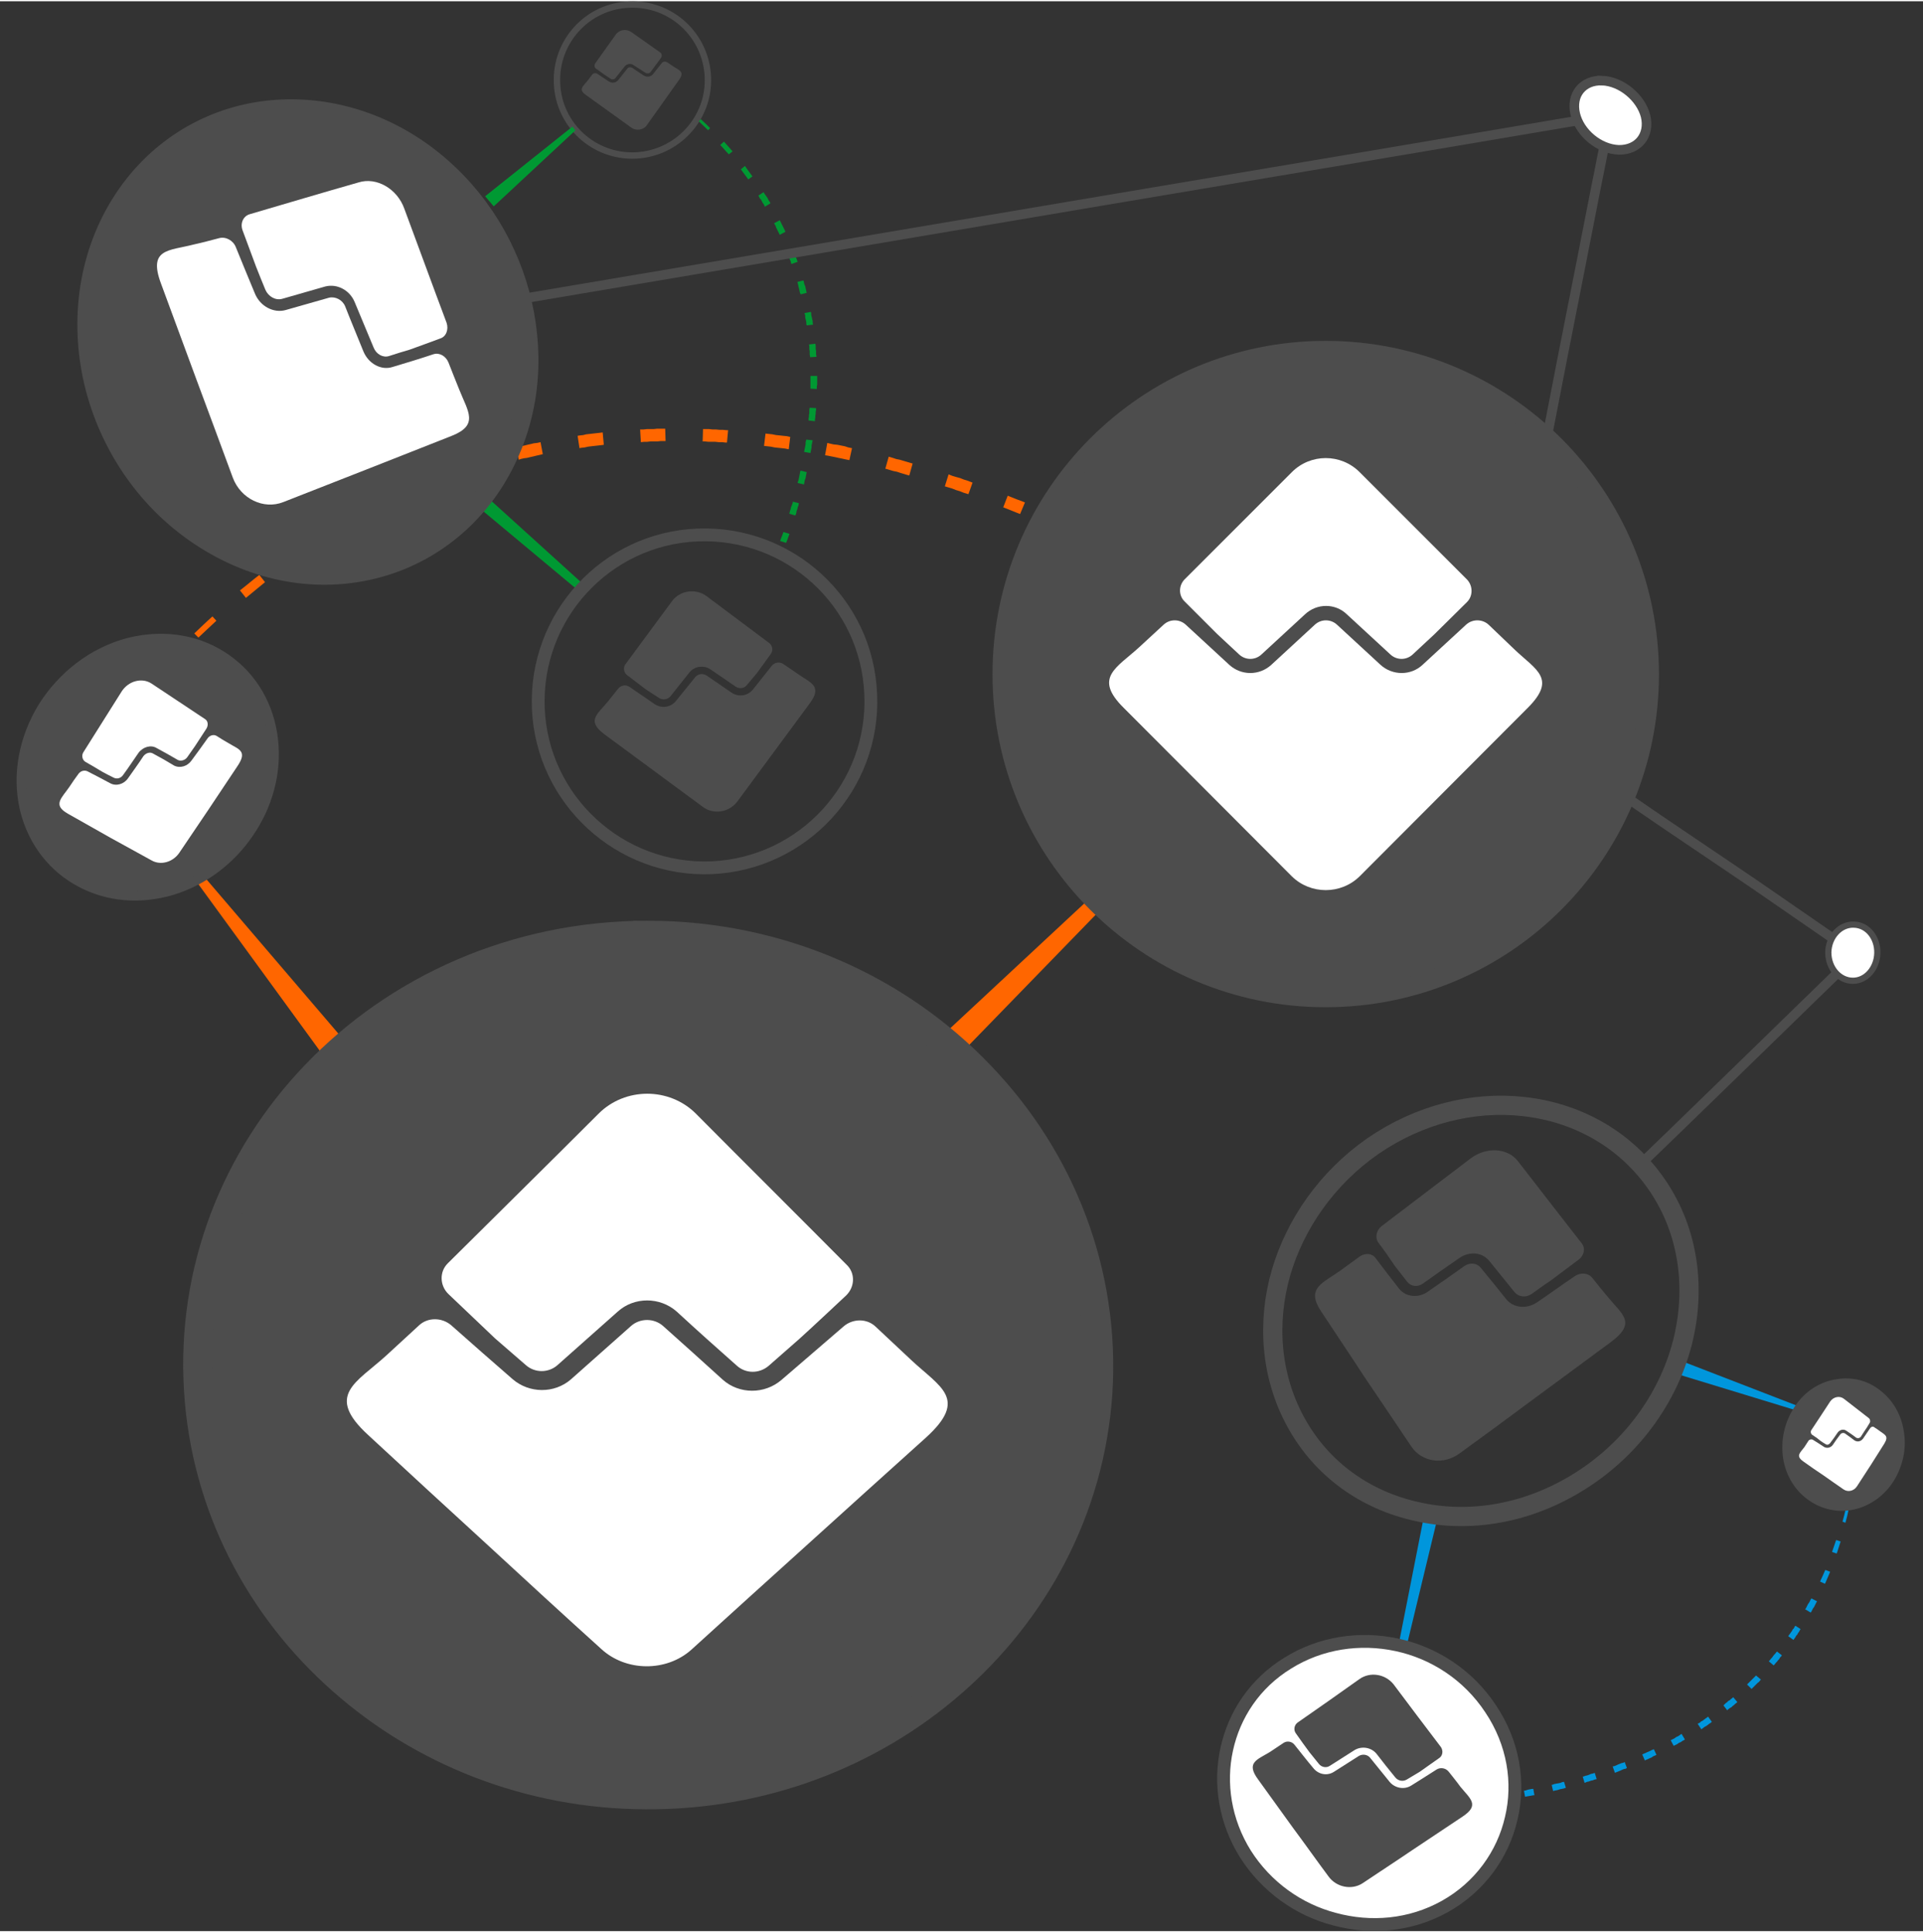 <?xml version="1.0" encoding="UTF-8"?>
<!DOCTYPE svg PUBLIC "-//W3C//DTD SVG 1.1//EN" "http://www.w3.org/Graphics/SVG/1.1/DTD/svg11.dtd">
<!-- Creator: CorelDRAW X7 -->
<svg xmlns="http://www.w3.org/2000/svg" xml:space="preserve" width="200px" height="201px" version="1.1" style="shape-rendering:geometricPrecision; text-rendering:geometricPrecision; image-rendering:optimizeQuality; fill-rule:evenodd; clip-rule:evenodd"
viewBox="0 0 5137 5156"
 xmlns:xlink="http://www.w3.org/1999/xlink">
 <rect x="0" y="0" width="5137" height="5156" fill="#333333" stroke="none"/>
 <defs>
  <style type="text/css">
   <![CDATA[
    .str5 {stroke:#4D4D4D;stroke-width:25.63}
    .str0 {stroke:#4D4D4D;stroke-width:51.29}
    .str1 {stroke:#4D4D4D;stroke-width:76.92}
    .str6 {stroke:#4D4D4D;stroke-width:16.632}
    .str3 {stroke:#4D4D4D;stroke-width:17.087}
    .str2 {stroke:#4D4D4D;stroke-width:34.234}
    .str4 {stroke:#4D4D4D;stroke-width:51.351}
    .fil0 {fill:none}
    .fil2 {fill:#4D4D4D}
    .fil5 {fill:white}
    .fil4 {fill:#0096DC;fill-rule:nonzero}
    .fil3 {fill:#009933;fill-rule:nonzero}
    .fil1 {fill:#FF6600;fill-rule:nonzero}
   ]]>
  </style>
 </defs>
 <g id="Layer_x0020_1">
  <g id="_968965120">
   <rect class="fil0" y="5" width="5137" height="5137"/>
   <polygon class="fil1" points="2521,2760 2914,2394 2944,2423 2569,2809 "/>
   <polygon class="fil1" points="871,2827 530,2359 549,2343 926,2784 "/>
   <path class="fil2 str0" d="M3541 933c478,0 865,387 865,865 0,477 -387,864 -865,864 -477,0 -864,-387 -864,-864 0,-478 387,-865 864,-865z"/>
   <path class="fil2 str1" d="M1730 2495c354,0 670,145 889,375 215,224 335,527 314,849 -21,311 -171,584 -392,775 -215,187 -503,300 -816,298 -312,-1 -598,-117 -811,-306 -218,-192 -365,-465 -384,-775 -20,-320 99,-620 313,-843 218,-228 533,-373 887,-373z"/>
   <path class="fil1" d="M567 1643l11 12 -1 1c-15,14 -31,29 -47,44l-11 -11c16,-15 31,-30 48,-45l0 -1zm2171 -304l-13 31 -10 -4 -10 -4 -10 -4 -10 -4 -5 -2 12 -31 5 2 10 4 10 4 11 4 10 4zm-140 -53l-11 31 -3 -1 -10 -3 -10 -4 -10 -3 -10 -4 -10 -3 -10 -3 0 0 10 -32 0 0 10 4 10 3 11 3 10 4 10 3 10 4 3 1zm-160 -51l-9 32 -4 -1 -10 -3 -10 -3 -9 -3 -10 -2 -10 -3 -10 -3 -1 0 9 -32 1 0 10 3 9 3 10 2 10 3 10 3 10 3 4 1zm-162 -41l-7 32 -10 -2 -9 -2 -10 -2 -9 -2 -10 -2 -10 -2 -7 -1 6 -33 8 2 9 2 10 1 10 2 10 2 9 3 10 2zm-165 -30l-4 33 -10 -2 -9 -1 -10 -1 -9 -1 -10 -2 -9 -1 -9 -1 4 -33 9 1 9 1 10 2 10 1 9 1 10 1 9 2zm-166 -18l-3 33 -4 0 -9 -1 -9 0 -9 -1 -9 0 -10 0 -9 -1 -6 0 1 -33 6 0 10 0 9 1 9 0 10 1 9 0 10 1 4 0zm-168 -4l1 33 -4 0 -9 0 -9 1 -9 0 -9 0 -9 1 -8 0 -9 1 -2 -34 9 0 9 -1 9 0 9 0 9 -1 10 0 9 0 3 0zm-167 10l3 33 -7 1 -9 1 -9 1 -9 1 -8 1 -9 2 -9 1 -5 1 -5 -33 6 -1 9 -1 8 -2 9 -1 9 -1 9 -1 9 -1 8 -1zm-166 26l6 32 0 0 -8 2 -9 2 -8 2 -9 2 -8 2 -8 1 -9 2 -5 2 -8 -33 5 -1 9 -2 9 -2 8 -2 9 -2 8 -2 9 -1 9 -2 0 0zm-163 41l10 32 -8 2 -8 3 -8 2 -9 3 -8 3 -8 2 -8 3 -6 2 -11 -31 6 -2 9 -3 8 -3 8 -3 8 -2 9 -3 8 -3 8 -2zm-158 56l13 31 -7 3 -7 3 -8 3 -8 4 -8 3 -8 4 -8 3 -7 3 -14 -30 7 -3 8 -4 8 -3 8 -4 8 -3 9 -4 8 -3 6 -3zm-152 72l16 29 -6 3 -7 4 -8 4 -8 4 -7 4 -8 5 -8 4 -6 4 -17 -29 7 -4 8 -4 7 -5 8 -4 8 -4 8 -4 8 -5 5 -2zm-143 86l15 23c-19,12 -37,25 -55,37l-16 -22c17,-12 33,-23 50,-34l6 -4zm-135 100l15 19c-17,14 -34,28 -51,42l-16 -20c17,-13 33,-27 50,-40l2 -1z"/>
   <path class="fil2" d="M2054 1714l-167 -125c-29,-21 -71,-15 -92,14l-124 168c-7,9 -5,23 5,30l50 38 34 22c10,7 23,5 31,-4l50 -63c14,-18 39,-21 57,-9l67 46c10,7 24,5 31,-5l26 -31 37 -51c7,-10 5,-23 -5,-30z"/>
   <path class="fil2" d="M1614 1958l263 194c29,22 70,15 92,-13l194 -263c34,-46 4,-54 -29,-77l-41 -28c-10,-7 -23,-5 -31,4l-50 63c-14,18 -39,22 -58,9l-67 -46c-10,-6 -23,-4 -30,5l-51 63c-14,18 -39,21 -57,9l-67 -46c-10,-7 -23,-5 -31,5l-28 35c-27,33 -57,50 -9,86z"/>
   <path class="fil2" d="M1764 137l-78 -55c-13,-9 -32,-6 -41,7l-55 77c-3,5 -2,11 2,14l24 17 15 10c5,3 11,2 14,-3l23 -29c6,-8 17,-10 25,-4l31 20c5,3 11,2 14,-2l11 -15 17 -23c3,-5 2,-11 -2,-14z"/>
   <path class="fil2" d="M1566 251l121 87c13,9 32,6 41,-7l86 -121c15,-21 2,-25 -14,-35l-18 -12c-5,-3 -11,-2 -14,2l-23 29c-6,8 -17,10 -26,4l-30 -20c-5,-3 -11,-2 -14,3l-23 29c-6,8 -17,10 -26,4l-30 -20c-5,-3 -11,-2 -14,2l-13 17c-12,15 -25,23 -3,38z"/>
   <polygon class="fil3" points="1306,1329 1562,1561 1548,1577 1282,1355 "/>
   <path class="fil0 str2" d="M2326 1851c11,246 -180,453 -425,464 -245,10 -453,-181 -463,-426 -10,-245 180,-453 425,-463 246,-10 453,180 463,425z"/>
   <path class="fil0 str3" d="M1891 202c5,111 -82,205 -193,210 -112,5 -206,-82 -210,-193 -5,-111 81,-206 193,-210 111,-5 205,81 210,193z"/>
   <path class="fil3" d="M1897 339l-6 6 0 -1c-8,-8 -16,-15 -24,-23l5 -6c9,8 17,16 25,24l0 0zm203 1108l-16 -5 2 -6 2 -5 2 -5 2 -6 1 -2 16 5 -1 3 -2 5 -2 6 -2 5 -2 5zm25 -73l-17 -5 1 -1 1 -5 2 -6 1 -5 2 -5 2 -5 1 -5 0 0 16 4 0 0 -1 6 -2 5 -1 5 -2 5 -1 6 -2 5 0 1zm23 -83l-17 -4 0 -2 2 -5 1 -5 1 -5 1 -5 1 -5 1 -5 1 -1 16 4 0 0 -1 5 -1 5 -1 6 -2 5 -1 5 -1 5 0 2zm17 -84l-17 -3 1 -5 1 -5 1 -5 1 -5 0 -5 1 -5 1 -3 17 2 -1 4 -1 5 -1 5 0 5 -1 5 -1 5 -1 5zm12 -85l-17 -2 0 -5 1 -5 0 -5 1 -4 0 -5 0 -5 1 -5 17 1 0 5 -1 5 0 5 -1 5 0 5 -1 5 0 5zm5 -86l-17 -1 0 -2 0 -5 0 -4 0 -5 0 -5 0 -4 0 -5 0 -4 18 0 0 4 0 5 0 4 0 5 0 5 -1 5 0 5 0 2zm-1 -86l-17 1 0 -2 -1 -5 0 -4 0 -5 -1 -5 0 -4 0 -5 -1 -4 17 -2 1 5 0 4 0 5 1 5 0 4 0 5 1 5 0 2zm-9 -86l-17 2 -1 -4 0 -4 -1 -5 -1 -4 -1 -4 0 -5 -1 -4 -1 -3 17 -3 1 3 0 4 1 5 1 4 1 5 1 4 0 5 1 4zm-17 -85l-16 4 0 0 -2 -4 -1 -4 -1 -5 -1 -4 -1 -4 -1 -5 -1 -4 -1 -3 16 -4 1 2 1 5 1 4 2 4 1 5 1 4 1 5 1 4 0 0zm-24 -83l-17 6 -1 -4 -1 -4 -2 -4 -2 -4 -1 -5 -2 -4 -1 -4 -1 -3 15 -6 2 3 1 4 2 4 2 5 1 4 2 4 1 4 2 4zm-33 -80l-15 8 -2 -4 -2 -4 -2 -4 -2 -4 -2 -4 -1 -4 -2 -3 -2 -4 15 -8 2 4 2 4 2 4 2 4 2 4 2 4 2 4 1 3zm-40 -76l-15 9 -1 -3 -2 -4 -3 -4 -2 -4 -2 -4 -3 -3 -2 -4 -2 -4 14 -9 2 4 3 4 2 3 3 4 2 4 2 4 3 4 1 3zm-48 -72l-11 8c-7,-9 -13,-18 -20,-27l11 -9c6,9 12,17 18,25l2 3zm-53 -67l-10 8c-8,-8 -15,-17 -23,-25l10 -9c7,8 15,17 22,25l1 1z"/>
   <polygon class="fil3" points="1296,521 1529,335 1537,345 1319,548 "/>
   <path class="fil2 str4" d="M1352 1226c-68,141 -188,242 -328,284 -145,44 -311,27 -463,-64 -156,-93 -263,-245 -307,-413 -43,-167 -23,-346 69,-493 89,-142 228,-226 377,-247 144,-20 299,16 432,113 130,95 218,231 257,376 39,146 32,302 -37,444z"/>
   <polygon class="fil4" points="3836,4069 3757,4397 3736,4392 3801,4062 "/>
   <polygon class="fil4" points="4500,3636 4800,3752 4796,3764 4488,3670 "/>
   <path class="fil2" d="M4225 3318c-58,-74 -114,-147 -170,-219 -28,-36 -85,-39 -127,-7 -80,61 -159,121 -238,181 -13,11 -17,29 -9,42 16,21 31,43 46,65 11,14 22,28 32,41 10,13 28,15 42,5 32,-23 65,-46 97,-68 27,-19 61,-16 80,7 23,28 45,56 68,84 11,13 30,15 45,5 17,-12 33,-24 50,-35 25,-19 51,-38 76,-57 15,-11 19,-31 8,-44z"/>
   <path class="fil2" d="M3529 3500c38,58 78,117 117,177 41,60 82,122 124,184 28,42 86,51 130,18 66,-48 133,-97 200,-147 67,-49 134,-99 202,-149 71,-52 32,-74 -5,-119 -15,-18 -30,-36 -44,-54 -11,-13 -31,-14 -46,-4 -34,23 -67,47 -101,70 -28,19 -63,15 -82,-8 -23,-29 -46,-57 -69,-85 -10,-12 -28,-14 -43,-4 -32,23 -65,46 -97,68 -26,19 -60,15 -78,-8 -21,-27 -42,-54 -63,-82 -9,-12 -27,-13 -41,-4 -17,13 -35,25 -52,38 -48,34 -93,47 -52,109z"/>
   <path class="fil0 str4" d="M4225 3951c-142,91 -300,116 -440,84 -137,-30 -255,-113 -324,-240 -67,-123 -77,-266 -39,-398 38,-130 122,-252 245,-338 125,-86 269,-121 403,-106 137,15 265,82 350,200 88,122 111,274 77,420 -35,148 -130,287 -272,378z"/>
   <path class="fil4" d="M4930 4065l-8 -3 0 0c3,-11 6,-22 8,-32l8 1c-2,11 -5,22 -8,33l0 1zm-856 732l-3 -16 5 -1 6 -2 5 -1 6 -1 3 0 3 17 -3 0 -5 1 -6 1 -6 1 -5 1zm75 -15l-4 -17 2 0 5 -2 5 -1 6 -1 5 -1 5 -2 5 -1 0 0 5 16 0 0 -6 2 -5 1 -5 1 -6 2 -5 1 -5 1 -2 1zm84 -22l-5 -17 2 0 5 -2 5 -1 5 -2 5 -2 5 -1 5 -2 0 0 5 16 0 1 -5 1 -5 2 -5 1 -5 2 -5 1 -5 2 -2 1zm81 -27l-6 -17 5 -1 5 -2 4 -2 5 -2 5 -2 5 -1 3 -2 6 16 -3 2 -5 1 -5 2 -4 2 -5 2 -5 2 -5 2zm80 -33l-7 -16 4 -2 5 -2 4 -2 5 -2 4 -2 4 -2 5 -2 7 15 -4 2 -5 2 -4 3 -5 2 -4 2 -5 2 -4 2zm77 -39l-8 -15 2 -1 4 -2 4 -2 4 -3 4 -2 4 -2 4 -3 3 -2 9 15 -3 2 -4 2 -4 3 -5 2 -4 3 -4 2 -4 2 -2 1zm74 -44l-10 -15 2 -1 4 -2 3 -3 4 -2 4 -3 4 -3 3 -2 4 -3 10 14 -4 3 -3 2 -4 3 -4 3 -4 2 -4 3 -4 3 -1 1zm69 -51l-10 -13 3 -3 3 -3 4 -3 3 -3 4 -2 3 -3 4 -3 2 -2 11 13 -2 2 -4 3 -3 3 -4 3 -3 3 -4 2 -4 3 -3 3zm65 -57l-12 -12 0 0 4 -4 3 -3 3 -3 3 -3 3 -3 3 -3 3 -3 2 -2 13 11 -2 2 -3 4 -4 3 -3 3 -3 3 -3 3 -4 4 -3 3 0 0zm59 -63l-13 -11 3 -3 3 -4 3 -3 2 -3 3 -4 3 -3 3 -4 2 -2 13 10 -2 3 -3 3 -2 4 -3 3 -3 4 -3 3 -3 4 -3 3zm53 -68l-14 -10 2 -3 3 -4 2 -3 3 -4 2 -4 3 -3 2 -4 2 -3 14 9 -2 3 -2 4 -3 4 -2 4 -3 3 -2 4 -3 4 -2 3zm46 -73l-15 -9 2 -2 2 -4 2 -4 2 -4 3 -4 2 -4 2 -4 2 -3 15 8 -2 3 -2 4 -2 4 -2 4 -3 4 -2 4 -2 4 -2 3zm38 -77l-13 -6c5,-11 10,-21 14,-31l13 5c-4,9 -8,19 -12,28l-2 4zm31 -81l-12 -4c4,-11 7,-21 11,-32l12 4c-3,10 -7,21 -10,31l-1 1z"/>
   <path class="fil5 str2" d="M3860 5090c-93,52 -199,60 -295,34 -96,-25 -182,-86 -238,-174 -55,-88 -70,-189 -50,-280 20,-92 75,-176 163,-230 88,-55 193,-70 291,-49 99,21 191,80 251,171 61,91 78,197 55,293 -22,96 -84,183 -177,235z"/>
   <path class="fil2" d="M3849 4664c-42,-55 -84,-111 -126,-167 -22,-28 -63,-35 -92,-14 -55,39 -110,78 -165,116 -9,7 -11,20 -4,29 12,17 24,34 36,50 8,10 17,21 25,31 7,9 20,12 30,5 22,-14 44,-28 66,-42 19,-11 44,-7 58,10 16,21 33,42 50,63 8,10 21,12 31,6 12,-7 23,-14 35,-21 17,-12 34,-24 51,-36 10,-6 12,-20 5,-30z"/>
   <path class="fil2" d="M3361 4751c31,43 62,86 93,129 32,43 63,87 95,130 21,29 62,37 91,18 43,-29 88,-58 132,-88 45,-30 90,-60 135,-90 47,-31 20,-48 -6,-80 -10,-14 -21,-27 -31,-40 -8,-10 -22,-12 -32,-6 -23,15 -46,29 -68,43 -19,12 -44,7 -58,-10 -17,-21 -34,-42 -51,-63 -7,-10 -21,-12 -31,-6 -22,14 -44,28 -66,42 -18,12 -42,8 -56,-10 -17,-20 -33,-41 -50,-62 -7,-9 -20,-11 -29,-5 -12,8 -24,16 -36,24 -34,21 -66,28 -32,74z"/>
   <path class="fil0 str5" d="M1406 793c532,-90 1042,-176 1533,-259 471,-79 926,-156 1363,-230 -28,140 -56,281 -84,425 -29,146 -58,294 -87,444"/>
   <path class="fil5 str5" d="M4280 212c51,2 103,45 116,95 12,51 -20,91 -72,90 -52,-2 -104,-45 -116,-96 -12,-51 20,-91 72,-89z"/>
   <path class="fil0 str5" d="M4342 2125c114,79 248,168 349,237 94,65 184,127 268,185 -83,81 -170,165 -261,254 -96,93 -196,191 -302,293"/>
   <path class="fil5 str6" d="M4953 2467c36,1 63,35 62,76 -1,41 -30,74 -65,74 -37,0 -66,-34 -66,-76 1,-42 32,-76 69,-74z"/>
   <path class="fil2 str3" d="M5052 3948c-23,37 -58,62 -96,72 -38,10 -80,4 -116,-20 -37,-24 -61,-64 -68,-107 -7,-45 2,-92 29,-133 26,-40 65,-64 106,-70 40,-7 81,3 114,31 33,27 52,65 57,106 6,40 -3,83 -26,121z"/>
   <path class="fil2 str5" d="M346 1713c98,-24 190,-5 260,45 68,48 114,124 124,216 10,89 -16,177 -65,248 -48,71 -120,127 -205,153 -87,26 -173,17 -243,-20 -73,-38 -129,-106 -151,-196 -22,-93 -2,-191 48,-273 52,-83 134,-148 232,-173z"/>
   <path class="fil5" d="M2262 3376c-132,-133 -267,-267 -403,-404 -71,-71 -189,-71 -260,0 -136,136 -271,269 -403,400 -23,23 -21,60 2,82 42,40 83,79 124,118 28,24 55,48 83,72 24,21 60,21 84,0 53,-47 107,-95 161,-143 44,-40 113,-40 158,0 53,49 107,97 160,144 24,22 60,22 85,1 27,-24 55,-48 82,-72 42,-38 83,-77 125,-116 24,-23 25,-60 2,-82z"/>
   <path class="fil5" d="M984 3831c106,98 211,195 315,290 103,95 205,189 307,281 66,61 174,62 241,2 101,-92 204,-185 308,-279 105,-95 211,-191 319,-288 113,-103 38,-134 -39,-206 -32,-30 -64,-60 -96,-90 -23,-22 -60,-22 -85,-1 -56,48 -111,96 -166,143 -45,39 -113,39 -157,0 -53,-48 -106,-96 -160,-144 -24,-21 -61,-21 -85,0 -54,48 -107,95 -161,143 -44,38 -111,38 -156,-1 -55,-48 -109,-95 -164,-144 -25,-21 -62,-21 -85,0 -29,27 -59,54 -88,81 -80,73 -165,106 -48,213z"/>
   <path class="fil5" d="M548 1918c-47,-31 -95,-63 -143,-95 -26,-17 -62,-7 -80,21 -34,54 -68,108 -102,162 -6,9 -3,21 5,26 16,9 31,18 46,27 9,5 19,10 29,15 9,5 20,2 26,-7 14,-19 27,-39 41,-59 12,-16 33,-22 48,-13 19,10 38,21 57,32 8,4 19,1 25,-7 7,-10 14,-20 21,-30 10,-15 20,-31 30,-46 6,-9 5,-21 -3,-26z"/>
   <path class="fil5" d="M182 2171c39,22 78,44 115,65 37,20 74,41 109,60 24,13 56,4 73,-21 26,-38 51,-76 77,-114 26,-39 52,-78 78,-117 28,-41 4,-45 -22,-61 -11,-6 -22,-13 -33,-20 -8,-5 -19,-2 -25,7 -14,20 -28,39 -42,58 -11,16 -31,22 -47,14 -18,-11 -37,-22 -56,-32 -8,-5 -19,-2 -26,7 -13,20 -27,39 -41,59 -11,16 -32,22 -48,13 -19,-10 -39,-21 -59,-31 -9,-5 -20,-2 -26,7 -8,11 -16,22 -23,33 -21,31 -47,49 -4,73z"/>
   <path class="fil5" d="M3919 1545l-287 -287c-50,-50 -131,-50 -181,0l-286 286c-17,17 -17,44 0,60l87 87 58 54c17,16 43,16 60,0l116 -107c32,-30 81,-30 112,0l116 107c17,16 43,16 60,0l58 -54 87 -86c16,-16 16,-43 0,-60z"/>
   <path class="fil5" d="M3002 1888l449 450c50,49 131,49 181,0l449 -450c78,-78 23,-101 -34,-155l-70 -67c-17,-16 -44,-16 -61,0l-116 107c-31,29 -80,29 -112,0l-116 -107c-17,-16 -43,-16 -60,0l-116 107c-32,29 -80,29 -112,0l-116 -107c-17,-16 -43,-16 -60,0l-65 60c-60,55 -123,81 -41,162z"/>
   <path class="fil5" d="M1193 859c-38,-101 -75,-203 -113,-305 -19,-53 -74,-85 -122,-70 -95,27 -192,56 -291,85 -17,5 -26,24 -19,43 12,32 24,65 36,97 8,21 17,42 25,62 8,18 27,29 45,24 39,-11 77,-22 115,-33 32,-8 66,10 79,43 17,40 33,80 50,120 7,18 25,28 41,23 19,-6 37,-12 55,-17 28,-10 55,-20 82,-30 16,-5 23,-24 17,-42z"/>
   <path class="fil5" d="M430 754c32,87 64,173 96,260 32,86 64,172 96,259 21,56 82,86 135,65 79,-31 156,-61 232,-91 74,-29 147,-58 218,-86 73,-29 43,-65 20,-123 -10,-24 -19,-48 -29,-73 -7,-17 -24,-27 -40,-22 -36,12 -72,23 -109,34 -30,10 -64,-8 -78,-41 -16,-40 -33,-80 -49,-121 -7,-17 -26,-27 -43,-23 -38,11 -77,22 -116,33 -32,9 -68,-10 -82,-44 -17,-41 -34,-82 -51,-124 -7,-18 -27,-29 -45,-24 -23,6 -45,12 -68,17 -65,17 -122,10 -87,104z"/>
   <path class="fil5" d="M4993 3786c-22,-17 -44,-34 -67,-52 -11,-9 -28,-6 -37,7 -16,25 -33,50 -50,76 -3,4 -2,10 2,13 8,5 15,10 22,16 4,3 9,6 14,9 4,3 9,1 12,-3 7,-9 14,-19 20,-28 6,-8 16,-10 23,-5 9,6 18,12 27,19 4,2 9,1 12,-3 3,-5 6,-9 9,-14 5,-7 10,-15 14,-22 3,-4 2,-10 -1,-13z"/>
   <path class="fil5" d="M4817 3901c18,13 37,26 55,38 18,13 36,25 53,37 12,8 28,4 36,-9 12,-19 25,-38 37,-57 12,-19 24,-38 36,-57 12,-20 1,-23 -11,-32 -5,-4 -10,-7 -16,-11 -3,-3 -8,-2 -11,2 -7,10 -13,19 -19,28 -6,8 -15,10 -23,5 -8,-6 -17,-13 -26,-19 -4,-2 -9,-1 -12,3 -7,9 -14,19 -20,28 -6,8 -16,10 -24,5 -9,-6 -18,-12 -28,-18 -4,-3 -10,-2 -13,2 -4,6 -7,11 -11,17 -11,15 -24,23 -3,38z"/>
  </g>
 </g>
</svg>
